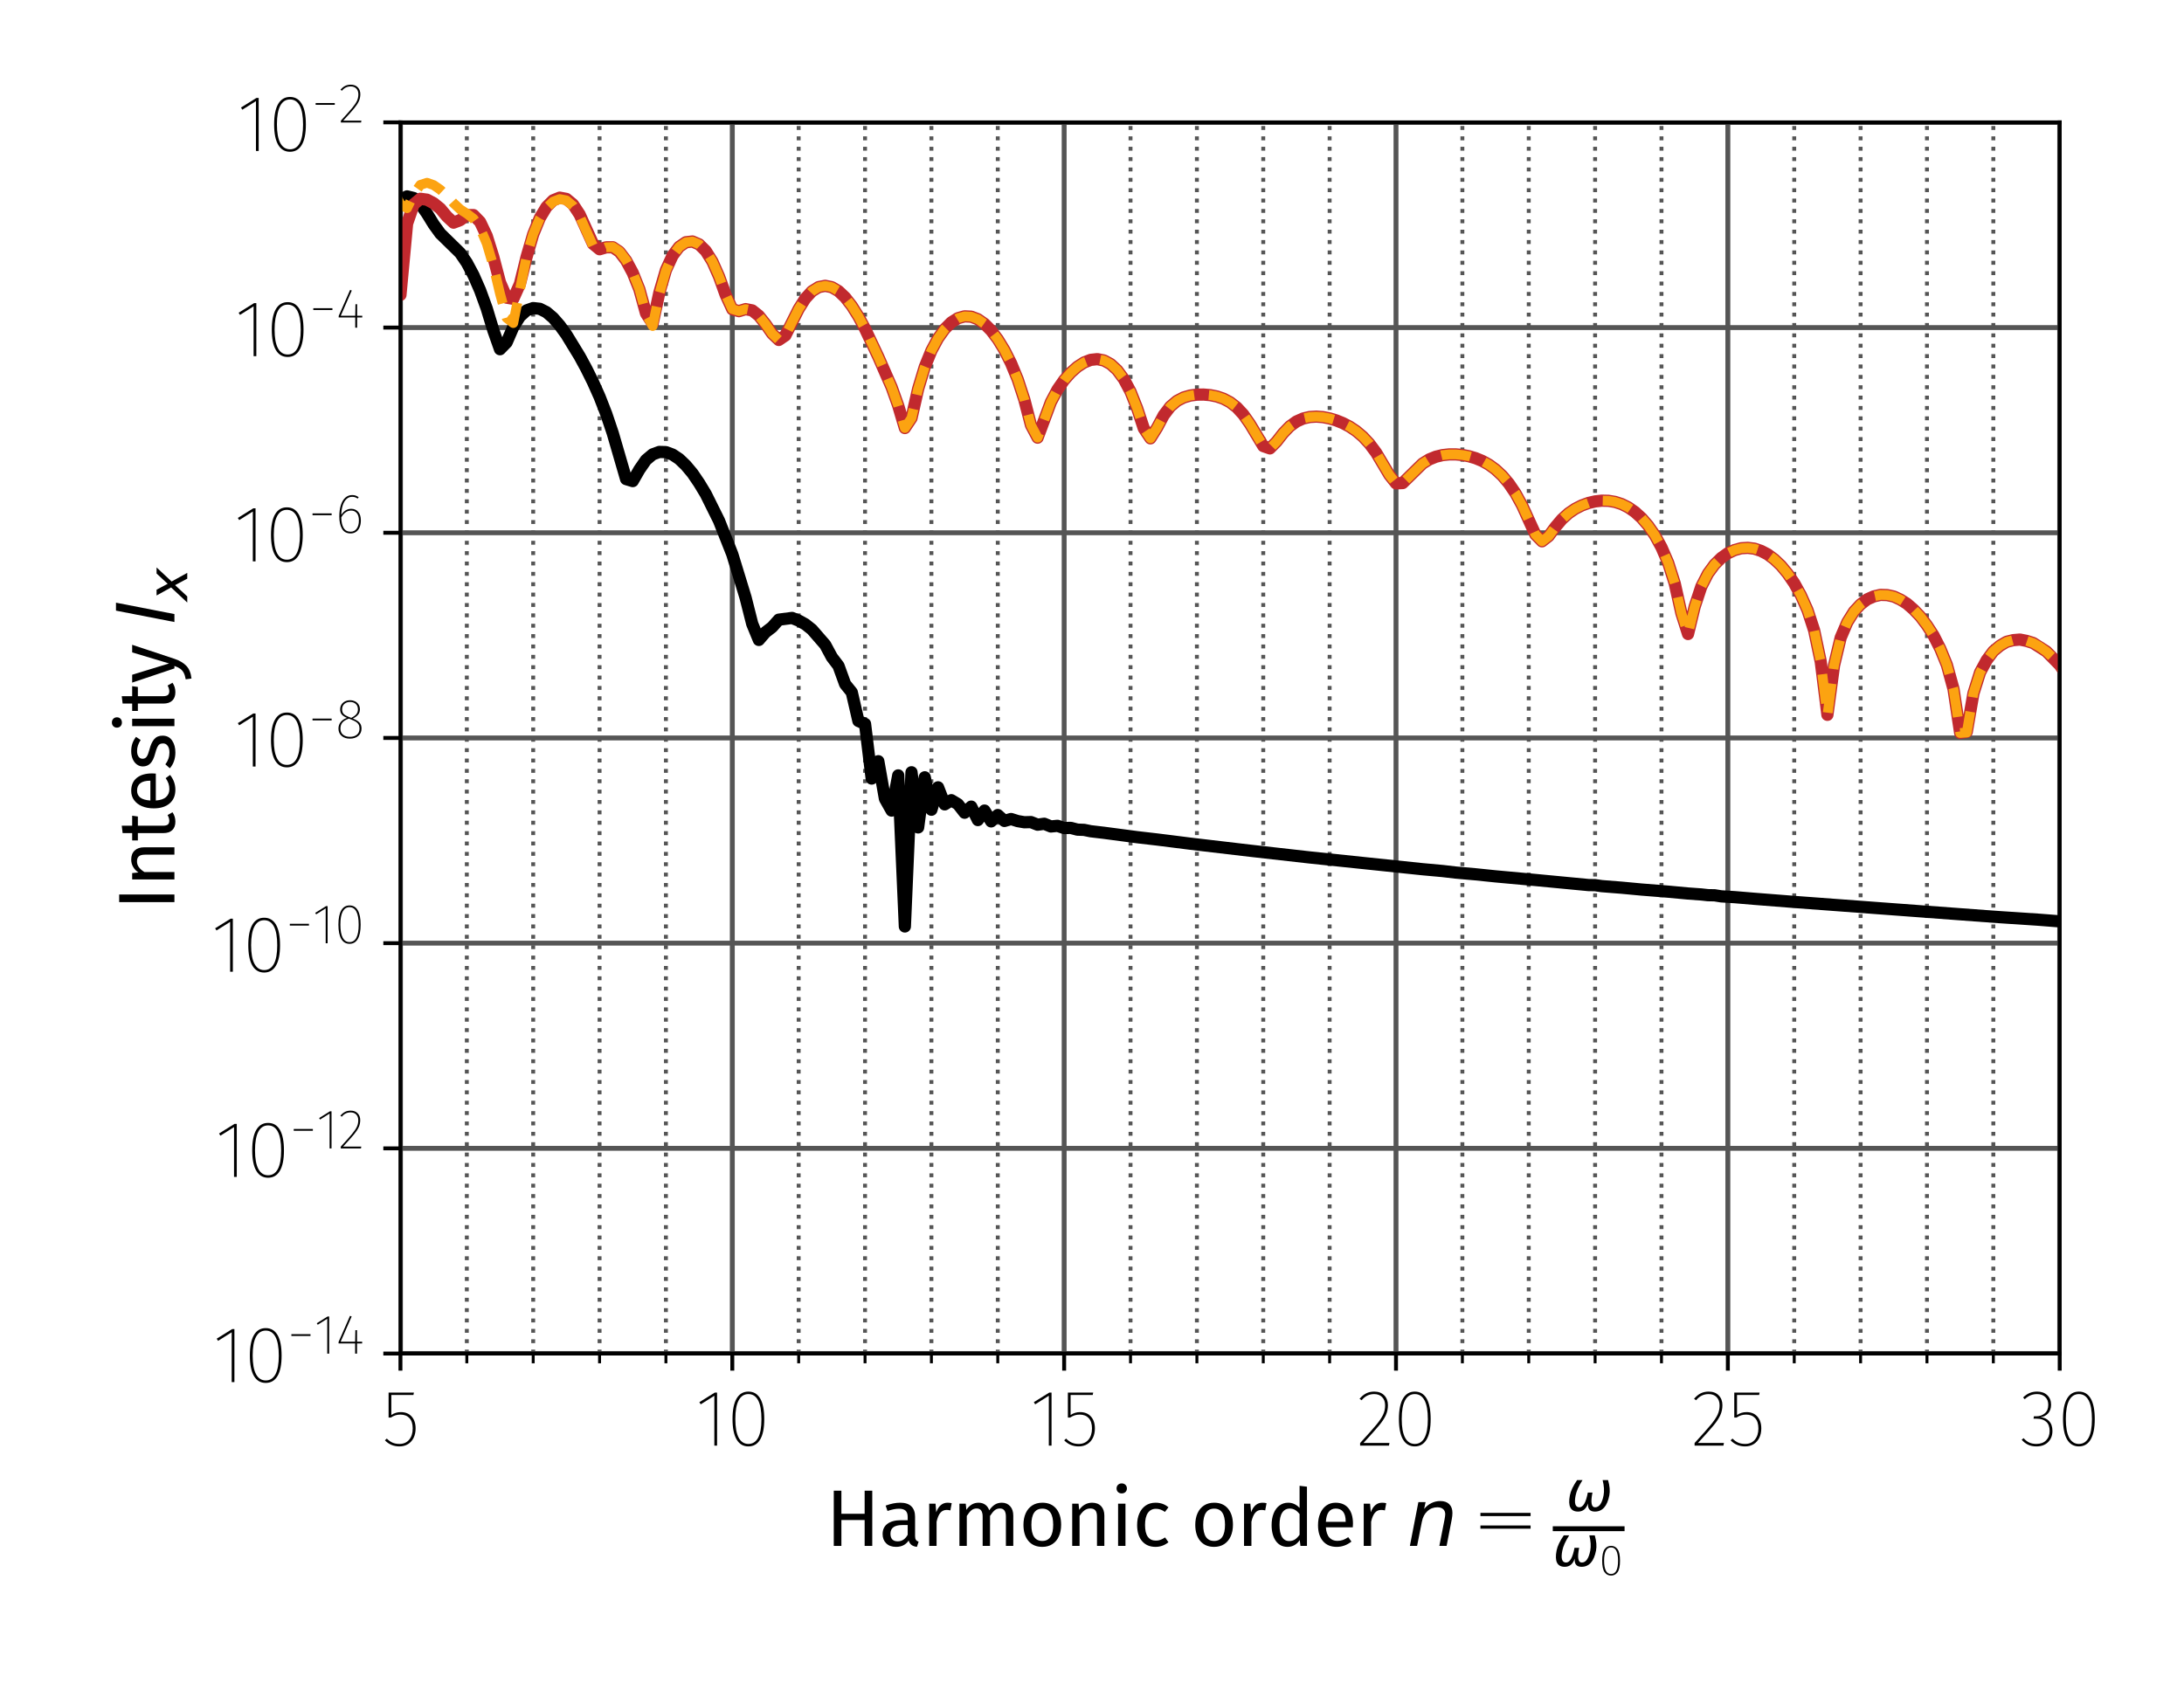 <?xml version="1.0" encoding="utf-8" standalone="no"?>
<!DOCTYPE svg PUBLIC "-//W3C//DTD SVG 1.1//EN"
  "http://www.w3.org/Graphics/SVG/1.1/DTD/svg11.dtd">
<svg height="345.6pt" version="1.1" viewBox="0 0 446.4 345.6" width="446.4pt" xmlns="http://www.w3.org/2000/svg" xmlns:xlink="http://www.w3.org/1999/xlink">
 <defs>
  <style type="text/css">*{stroke-linecap:butt;stroke-linejoin:round;}</style>
 </defs>
 <g id="figure_1">
  <g id="patch_1">
   <path d="M 0 345.6 
L 446.4 345.6 
L 446.4 0 
L 0 0 
z
" style="fill:none;"/>
  </g>
  <g id="axes_1">
   <g id="patch_2">
    <path d="M 81.85 276.724 
L 420.995 276.724 
L 420.995 25.021 
L 81.85 25.021 
z
" style="fill:none;"/>
   </g>
   <g id="matplotlib.axis_1">
    <g id="xtick_1">
     <g id="line2d_1">
      <path clip-path="url(#p4500d2ddec)" d="M 81.85 276.724 
L 81.85 25.021 
" style="fill:none;stroke:#555555;stroke-linecap:square;"/>
     </g>
     <g id="line2d_2">
      <defs>
       <path d="M 0 0 
L 0 3.5 
" id="m01d3c98904" style="stroke:#000000;stroke-width:0.8;"/>
      </defs>
      <g>
       <use style="stroke:#000000;stroke-width:0.8;" x="81.85" xlink:href="#m01d3c98904" y="276.724"/>
      </g>
     </g>
     <g id="text_1">
      <!-- 5 -->
      <g transform="translate(78.034 295.549)scale(0.16 -0.16)">
       <defs>
        <path d="M 2528 4045 
L 762 4045 
L 762 2445 
Q 1101 2675 1517 2675 
Q 2067 2675 2384 2323 
Q 2701 1971 2701 1370 
Q 2701 954 2544 627 
Q 2387 301 2092 118 
Q 1798 -64 1408 -64 
Q 717 -64 250 422 
L 403 563 
Q 614 346 851 240 
Q 1088 134 1414 134 
Q 1901 134 2185 470 
Q 2470 806 2470 1370 
Q 2470 1914 2208 2195 
Q 1946 2477 1498 2477 
Q 1267 2477 1097 2422 
Q 928 2368 717 2240 
L 544 2240 
L 544 4237 
L 2566 4237 
L 2528 4045 
z
" id="FiraSans-UltraLight-35" transform="scale(0.016)"/>
       </defs>
       <use xlink:href="#FiraSans-UltraLight-35"/>
      </g>
     </g>
    </g>
    <g id="xtick_2">
     <g id="line2d_3">
      <path clip-path="url(#p4500d2ddec)" d="M 149.679 276.724 
L 149.679 25.021 
" style="fill:none;stroke:#555555;stroke-linecap:square;"/>
     </g>
     <g id="line2d_4">
      <g>
       <use style="stroke:#000000;stroke-width:0.8;" x="149.679" xlink:href="#m01d3c98904" y="276.724"/>
      </g>
     </g>
     <g id="text_2">
      <!-- 10 -->
      <g transform="translate(142.143 295.549)scale(0.16 -0.16)">
       <defs>
        <path d="M 1728 0 
L 1510 0 
L 1510 3981 
L 422 3296 
L 314 3469 
L 1549 4237 
L 1728 4237 
L 1728 0 
z
" id="FiraSans-UltraLight-31" transform="scale(0.016)"/>
        <path d="M 1741 4314 
Q 2362 4314 2685 3760 
Q 3008 3206 3008 2112 
Q 3008 1037 2681 486 
Q 2355 -64 1741 -64 
Q 1126 -64 800 489 
Q 474 1043 474 2125 
Q 474 3206 800 3760 
Q 1126 4314 1741 4314 
z
M 1741 4115 
Q 1235 4115 966 3619 
Q 698 3123 698 2125 
Q 698 1133 966 633 
Q 1235 134 1741 134 
Q 2253 134 2518 627 
Q 2784 1120 2784 2112 
Q 2784 3117 2518 3616 
Q 2253 4115 1741 4115 
z
" id="FiraSans-UltraLight-30" transform="scale(0.016)"/>
       </defs>
       <use xlink:href="#FiraSans-UltraLight-31"/>
       <use x="39.8" xlink:href="#FiraSans-UltraLight-30"/>
      </g>
     </g>
    </g>
    <g id="xtick_3">
     <g id="line2d_5">
      <path clip-path="url(#p4500d2ddec)" d="M 217.508 276.724 
L 217.508 25.021 
" style="fill:none;stroke:#555555;stroke-linecap:square;"/>
     </g>
     <g id="line2d_6">
      <g>
       <use style="stroke:#000000;stroke-width:0.8;" x="217.508" xlink:href="#m01d3c98904" y="276.724"/>
      </g>
     </g>
     <g id="text_3">
      <!-- 15 -->
      <g transform="translate(210.508 295.549)scale(0.16 -0.16)">
       <use xlink:href="#FiraSans-UltraLight-31"/>
       <use x="39.8" xlink:href="#FiraSans-UltraLight-35"/>
      </g>
     </g>
    </g>
    <g id="xtick_4">
     <g id="line2d_7">
      <path clip-path="url(#p4500d2ddec)" d="M 285.337 276.724 
L 285.337 25.021 
" style="fill:none;stroke:#555555;stroke-linecap:square;"/>
     </g>
     <g id="line2d_8">
      <g>
       <use style="stroke:#000000;stroke-width:0.8;" x="285.337" xlink:href="#m01d3c98904" y="276.724"/>
      </g>
     </g>
     <g id="text_4">
      <!-- 20 -->
      <g transform="translate(277.248 295.549)scale(0.16 -0.16)">
       <defs>
        <path d="M 1421 4314 
Q 1926 4314 2220 4013 
Q 2515 3712 2515 3232 
Q 2515 2797 2345 2425 
Q 2176 2054 1808 1609 
Q 1440 1165 563 211 
L 2637 211 
L 2598 0 
L 294 0 
L 294 205 
Q 1190 1184 1580 1654 
Q 1971 2125 2131 2470 
Q 2291 2816 2291 3213 
Q 2291 3629 2054 3872 
Q 1818 4115 1414 4115 
Q 813 4115 416 3622 
L 250 3738 
Q 499 4032 780 4173 
Q 1062 4314 1421 4314 
z
" id="FiraSans-UltraLight-32" transform="scale(0.016)"/>
       </defs>
       <use xlink:href="#FiraSans-UltraLight-32"/>
       <use x="46.7" xlink:href="#FiraSans-UltraLight-30"/>
      </g>
     </g>
    </g>
    <g id="xtick_5">
     <g id="line2d_9">
      <path clip-path="url(#p4500d2ddec)" d="M 353.166 276.724 
L 353.166 25.021 
" style="fill:none;stroke:#555555;stroke-linecap:square;"/>
     </g>
     <g id="line2d_10">
      <g>
       <use style="stroke:#000000;stroke-width:0.8;" x="353.166" xlink:href="#m01d3c98904" y="276.724"/>
      </g>
     </g>
     <g id="text_5">
      <!-- 25 -->
      <g transform="translate(345.614 295.549)scale(0.16 -0.16)">
       <use xlink:href="#FiraSans-UltraLight-32"/>
       <use x="46.7" xlink:href="#FiraSans-UltraLight-35"/>
      </g>
     </g>
    </g>
    <g id="xtick_6">
     <g id="line2d_11">
      <path clip-path="url(#p4500d2ddec)" d="M 420.995 276.724 
L 420.995 25.021 
" style="fill:none;stroke:#555555;stroke-linecap:square;"/>
     </g>
     <g id="line2d_12">
      <g>
       <use style="stroke:#000000;stroke-width:0.8;" x="420.995" xlink:href="#m01d3c98904" y="276.724"/>
      </g>
     </g>
     <g id="text_6">
      <!-- 30 -->
      <g transform="translate(412.826 295.549)scale(0.16 -0.16)">
       <defs>
        <path d="M 1395 4314 
Q 1901 4314 2201 4022 
Q 2502 3731 2502 3270 
Q 2502 2835 2262 2572 
Q 2022 2310 1645 2259 
Q 2061 2253 2336 1965 
Q 2611 1677 2611 1178 
Q 2611 621 2262 278 
Q 1914 -64 1331 -64 
Q 960 -64 675 67 
Q 390 198 154 467 
L 307 595 
Q 531 346 771 240 
Q 1011 134 1318 134 
Q 1824 134 2105 419 
Q 2387 704 2387 1171 
Q 2387 1664 2112 1907 
Q 1837 2150 1357 2150 
L 1101 2150 
L 1133 2342 
L 1338 2342 
Q 1722 2342 2000 2576 
Q 2278 2810 2278 3264 
Q 2278 3654 2035 3884 
Q 1792 4115 1382 4115 
Q 1101 4115 867 4019 
Q 634 3923 397 3706 
L 269 3846 
Q 512 4083 781 4198 
Q 1050 4314 1395 4314 
z
" id="FiraSans-UltraLight-33" transform="scale(0.016)"/>
       </defs>
       <use xlink:href="#FiraSans-UltraLight-33"/>
       <use x="47.7" xlink:href="#FiraSans-UltraLight-30"/>
      </g>
     </g>
    </g>
    <g id="xtick_7">
     <g id="line2d_13">
      <path clip-path="url(#p4500d2ddec)" d="M 95.416 276.724 
L 95.416 25.021 
" style="fill:none;stroke:#555555;stroke-dasharray:0.8,1.32;stroke-dashoffset:0;stroke-width:0.8;"/>
     </g>
     <g id="line2d_14">
      <defs>
       <path d="M 0 0 
L 0 2 
" id="ma33728ac61" style="stroke:#000000;stroke-width:0.6;"/>
      </defs>
      <g>
       <use style="stroke:#000000;stroke-width:0.6;" x="95.416" xlink:href="#ma33728ac61" y="276.724"/>
      </g>
     </g>
    </g>
    <g id="xtick_8">
     <g id="line2d_15">
      <path clip-path="url(#p4500d2ddec)" d="M 108.982 276.724 
L 108.982 25.021 
" style="fill:none;stroke:#555555;stroke-dasharray:0.8,1.32;stroke-dashoffset:0;stroke-width:0.8;"/>
     </g>
     <g id="line2d_16">
      <g>
       <use style="stroke:#000000;stroke-width:0.6;" x="108.982" xlink:href="#ma33728ac61" y="276.724"/>
      </g>
     </g>
    </g>
    <g id="xtick_9">
     <g id="line2d_17">
      <path clip-path="url(#p4500d2ddec)" d="M 122.548 276.724 
L 122.548 25.021 
" style="fill:none;stroke:#555555;stroke-dasharray:0.8,1.32;stroke-dashoffset:0;stroke-width:0.8;"/>
     </g>
     <g id="line2d_18">
      <g>
       <use style="stroke:#000000;stroke-width:0.6;" x="122.548" xlink:href="#ma33728ac61" y="276.724"/>
      </g>
     </g>
    </g>
    <g id="xtick_10">
     <g id="line2d_19">
      <path clip-path="url(#p4500d2ddec)" d="M 136.113 276.724 
L 136.113 25.021 
" style="fill:none;stroke:#555555;stroke-dasharray:0.8,1.32;stroke-dashoffset:0;stroke-width:0.8;"/>
     </g>
     <g id="line2d_20">
      <g>
       <use style="stroke:#000000;stroke-width:0.6;" x="136.113" xlink:href="#ma33728ac61" y="276.724"/>
      </g>
     </g>
    </g>
    <g id="xtick_11">
     <g id="line2d_21">
      <path clip-path="url(#p4500d2ddec)" d="M 163.245 276.724 
L 163.245 25.021 
" style="fill:none;stroke:#555555;stroke-dasharray:0.8,1.32;stroke-dashoffset:0;stroke-width:0.8;"/>
     </g>
     <g id="line2d_22">
      <g>
       <use style="stroke:#000000;stroke-width:0.6;" x="163.245" xlink:href="#ma33728ac61" y="276.724"/>
      </g>
     </g>
    </g>
    <g id="xtick_12">
     <g id="line2d_23">
      <path clip-path="url(#p4500d2ddec)" d="M 176.811 276.724 
L 176.811 25.021 
" style="fill:none;stroke:#555555;stroke-dasharray:0.8,1.32;stroke-dashoffset:0;stroke-width:0.8;"/>
     </g>
     <g id="line2d_24">
      <g>
       <use style="stroke:#000000;stroke-width:0.6;" x="176.811" xlink:href="#ma33728ac61" y="276.724"/>
      </g>
     </g>
    </g>
    <g id="xtick_13">
     <g id="line2d_25">
      <path clip-path="url(#p4500d2ddec)" d="M 190.376 276.724 
L 190.376 25.021 
" style="fill:none;stroke:#555555;stroke-dasharray:0.8,1.32;stroke-dashoffset:0;stroke-width:0.8;"/>
     </g>
     <g id="line2d_26">
      <g>
       <use style="stroke:#000000;stroke-width:0.6;" x="190.376" xlink:href="#ma33728ac61" y="276.724"/>
      </g>
     </g>
    </g>
    <g id="xtick_14">
     <g id="line2d_27">
      <path clip-path="url(#p4500d2ddec)" d="M 203.942 276.724 
L 203.942 25.021 
" style="fill:none;stroke:#555555;stroke-dasharray:0.8,1.32;stroke-dashoffset:0;stroke-width:0.8;"/>
     </g>
     <g id="line2d_28">
      <g>
       <use style="stroke:#000000;stroke-width:0.6;" x="203.942" xlink:href="#ma33728ac61" y="276.724"/>
      </g>
     </g>
    </g>
    <g id="xtick_15">
     <g id="line2d_29">
      <path clip-path="url(#p4500d2ddec)" d="M 231.074 276.724 
L 231.074 25.021 
" style="fill:none;stroke:#555555;stroke-dasharray:0.8,1.32;stroke-dashoffset:0;stroke-width:0.8;"/>
     </g>
     <g id="line2d_30">
      <g>
       <use style="stroke:#000000;stroke-width:0.6;" x="231.074" xlink:href="#ma33728ac61" y="276.724"/>
      </g>
     </g>
    </g>
    <g id="xtick_16">
     <g id="line2d_31">
      <path clip-path="url(#p4500d2ddec)" d="M 244.64 276.724 
L 244.64 25.021 
" style="fill:none;stroke:#555555;stroke-dasharray:0.8,1.32;stroke-dashoffset:0;stroke-width:0.8;"/>
     </g>
     <g id="line2d_32">
      <g>
       <use style="stroke:#000000;stroke-width:0.6;" x="244.64" xlink:href="#ma33728ac61" y="276.724"/>
      </g>
     </g>
    </g>
    <g id="xtick_17">
     <g id="line2d_33">
      <path clip-path="url(#p4500d2ddec)" d="M 258.205 276.724 
L 258.205 25.021 
" style="fill:none;stroke:#555555;stroke-dasharray:0.8,1.32;stroke-dashoffset:0;stroke-width:0.8;"/>
     </g>
     <g id="line2d_34">
      <g>
       <use style="stroke:#000000;stroke-width:0.6;" x="258.205" xlink:href="#ma33728ac61" y="276.724"/>
      </g>
     </g>
    </g>
    <g id="xtick_18">
     <g id="line2d_35">
      <path clip-path="url(#p4500d2ddec)" d="M 271.771 276.724 
L 271.771 25.021 
" style="fill:none;stroke:#555555;stroke-dasharray:0.8,1.32;stroke-dashoffset:0;stroke-width:0.8;"/>
     </g>
     <g id="line2d_36">
      <g>
       <use style="stroke:#000000;stroke-width:0.6;" x="271.771" xlink:href="#ma33728ac61" y="276.724"/>
      </g>
     </g>
    </g>
    <g id="xtick_19">
     <g id="line2d_37">
      <path clip-path="url(#p4500d2ddec)" d="M 298.903 276.724 
L 298.903 25.021 
" style="fill:none;stroke:#555555;stroke-dasharray:0.8,1.32;stroke-dashoffset:0;stroke-width:0.8;"/>
     </g>
     <g id="line2d_38">
      <g>
       <use style="stroke:#000000;stroke-width:0.6;" x="298.903" xlink:href="#ma33728ac61" y="276.724"/>
      </g>
     </g>
    </g>
    <g id="xtick_20">
     <g id="line2d_39">
      <path clip-path="url(#p4500d2ddec)" d="M 312.469 276.724 
L 312.469 25.021 
" style="fill:none;stroke:#555555;stroke-dasharray:0.8,1.32;stroke-dashoffset:0;stroke-width:0.8;"/>
     </g>
     <g id="line2d_40">
      <g>
       <use style="stroke:#000000;stroke-width:0.6;" x="312.469" xlink:href="#ma33728ac61" y="276.724"/>
      </g>
     </g>
    </g>
    <g id="xtick_21">
     <g id="line2d_41">
      <path clip-path="url(#p4500d2ddec)" d="M 326.034 276.724 
L 326.034 25.021 
" style="fill:none;stroke:#555555;stroke-dasharray:0.8,1.32;stroke-dashoffset:0;stroke-width:0.8;"/>
     </g>
     <g id="line2d_42">
      <g>
       <use style="stroke:#000000;stroke-width:0.6;" x="326.034" xlink:href="#ma33728ac61" y="276.724"/>
      </g>
     </g>
    </g>
    <g id="xtick_22">
     <g id="line2d_43">
      <path clip-path="url(#p4500d2ddec)" d="M 339.6 276.724 
L 339.6 25.021 
" style="fill:none;stroke:#555555;stroke-dasharray:0.8,1.32;stroke-dashoffset:0;stroke-width:0.8;"/>
     </g>
     <g id="line2d_44">
      <g>
       <use style="stroke:#000000;stroke-width:0.6;" x="339.6" xlink:href="#ma33728ac61" y="276.724"/>
      </g>
     </g>
    </g>
    <g id="xtick_23">
     <g id="line2d_45">
      <path clip-path="url(#p4500d2ddec)" d="M 366.732 276.724 
L 366.732 25.021 
" style="fill:none;stroke:#555555;stroke-dasharray:0.8,1.32;stroke-dashoffset:0;stroke-width:0.8;"/>
     </g>
     <g id="line2d_46">
      <g>
       <use style="stroke:#000000;stroke-width:0.6;" x="366.732" xlink:href="#ma33728ac61" y="276.724"/>
      </g>
     </g>
    </g>
    <g id="xtick_24">
     <g id="line2d_47">
      <path clip-path="url(#p4500d2ddec)" d="M 380.298 276.724 
L 380.298 25.021 
" style="fill:none;stroke:#555555;stroke-dasharray:0.8,1.32;stroke-dashoffset:0;stroke-width:0.8;"/>
     </g>
     <g id="line2d_48">
      <g>
       <use style="stroke:#000000;stroke-width:0.6;" x="380.298" xlink:href="#ma33728ac61" y="276.724"/>
      </g>
     </g>
    </g>
    <g id="xtick_25">
     <g id="line2d_49">
      <path clip-path="url(#p4500d2ddec)" d="M 393.863 276.724 
L 393.863 25.021 
" style="fill:none;stroke:#555555;stroke-dasharray:0.8,1.32;stroke-dashoffset:0;stroke-width:0.8;"/>
     </g>
     <g id="line2d_50">
      <g>
       <use style="stroke:#000000;stroke-width:0.6;" x="393.863" xlink:href="#ma33728ac61" y="276.724"/>
      </g>
     </g>
    </g>
    <g id="xtick_26">
     <g id="line2d_51">
      <path clip-path="url(#p4500d2ddec)" d="M 407.429 276.724 
L 407.429 25.021 
" style="fill:none;stroke:#555555;stroke-dasharray:0.8,1.32;stroke-dashoffset:0;stroke-width:0.8;"/>
     </g>
     <g id="line2d_52">
      <g>
       <use style="stroke:#000000;stroke-width:0.6;" x="407.429" xlink:href="#ma33728ac61" y="276.724"/>
      </g>
     </g>
    </g>
    <g id="text_7">
     <!-- Harmonic order $n =\frac{\omega}{\omega_0}$ -->
     <g transform="translate(168.783 316.189)scale(0.16 -0.16)">
      <defs>
       <path d="M 3104 0 
L 3104 2067 
L 1248 2067 
L 1248 0 
L 640 0 
L 640 4410 
L 1248 4410 
L 1248 2566 
L 3104 2566 
L 3104 4410 
L 3712 4410 
L 3712 0 
L 3104 0 
z
" id="FiraSans-Regular-48" transform="scale(0.016)"/>
       <path d="M 2880 787 
Q 2880 582 2950 483 
Q 3021 384 3162 333 
L 3027 -77 
Q 2765 -45 2605 70 
Q 2445 186 2368 429 
Q 2029 -77 1363 -77 
Q 864 -77 576 204 
Q 288 486 288 941 
Q 288 1478 675 1766 
Q 1062 2054 1773 2054 
L 2291 2054 
L 2291 2304 
Q 2291 2662 2118 2816 
Q 1946 2970 1587 2970 
Q 1216 2970 678 2790 
L 531 3219 
Q 1158 3450 1696 3450 
Q 2291 3450 2585 3158 
Q 2880 2867 2880 2330 
L 2880 787 
z
M 1498 365 
Q 2003 365 2291 890 
L 2291 1664 
L 1850 1664 
Q 915 1664 915 973 
Q 915 672 1062 518 
Q 1210 365 1498 365 
z
" id="FiraSans-Regular-61" transform="scale(0.016)"/>
       <path d="M 2074 3450 
Q 2253 3450 2406 3411 
L 2298 2835 
Q 2144 2874 2003 2874 
Q 1690 2874 1498 2643 
Q 1306 2413 1197 1926 
L 1197 0 
L 608 0 
L 608 3373 
L 1114 3373 
L 1171 2688 
Q 1306 3066 1536 3258 
Q 1766 3450 2074 3450 
z
" id="FiraSans-Regular-72" transform="scale(0.016)"/>
       <path d="M 3994 3450 
Q 4410 3450 4659 3171 
Q 4909 2893 4909 2419 
L 4909 0 
L 4320 0 
L 4320 2336 
Q 4320 2989 3846 2989 
Q 3597 2989 3424 2845 
Q 3251 2701 3053 2394 
L 3053 0 
L 2464 0 
L 2464 2336 
Q 2464 2989 1990 2989 
Q 1734 2989 1561 2841 
Q 1389 2694 1197 2394 
L 1197 0 
L 608 0 
L 608 3373 
L 1114 3373 
L 1165 2880 
Q 1542 3450 2138 3450 
Q 2451 3450 2672 3290 
Q 2893 3130 2989 2842 
Q 3187 3136 3427 3293 
Q 3667 3450 3994 3450 
z
" id="FiraSans-Regular-6d" transform="scale(0.016)"/>
       <path d="M 1875 3450 
Q 2586 3450 2979 2976 
Q 3373 2502 3373 1690 
Q 3373 1165 3193 765 
Q 3014 365 2675 144 
Q 2336 -77 1869 -77 
Q 1158 -77 761 396 
Q 365 870 365 1683 
Q 365 2208 544 2608 
Q 723 3008 1062 3229 
Q 1402 3450 1875 3450 
z
M 1875 2976 
Q 998 2976 998 1683 
Q 998 397 1869 397 
Q 2739 397 2739 1690 
Q 2739 2976 1875 2976 
z
" id="FiraSans-Regular-6f" transform="scale(0.016)"/>
       <path d="M 2195 3450 
Q 2656 3450 2915 3174 
Q 3174 2899 3174 2419 
L 3174 0 
L 2586 0 
L 2586 2336 
Q 2586 2694 2451 2841 
Q 2317 2989 2054 2989 
Q 1786 2989 1581 2835 
Q 1376 2682 1197 2394 
L 1197 0 
L 608 0 
L 608 3373 
L 1114 3373 
L 1165 2874 
Q 1344 3142 1609 3296 
Q 1875 3450 2195 3450 
z
" id="FiraSans-Regular-6e" transform="scale(0.016)"/>
       <path d="M 1197 3373 
L 1197 0 
L 608 0 
L 608 3373 
L 1197 3373 
z
M 896 4992 
Q 1082 4992 1197 4877 
Q 1312 4762 1312 4589 
Q 1312 4416 1197 4304 
Q 1082 4192 896 4192 
Q 717 4192 601 4304 
Q 486 4416 486 4589 
Q 486 4762 601 4877 
Q 717 4992 896 4992 
z
" id="FiraSans-Regular-69" transform="scale(0.016)"/>
       <path d="M 1837 3450 
Q 2138 3450 2387 3363 
Q 2637 3277 2867 3085 
L 2586 2714 
Q 2406 2842 2236 2902 
Q 2067 2963 1862 2963 
Q 1453 2963 1225 2636 
Q 998 2310 998 1670 
Q 998 1030 1222 726 
Q 1446 422 1862 422 
Q 2061 422 2227 483 
Q 2394 544 2598 678 
L 2867 294 
Q 2406 -77 1837 -77 
Q 1152 -77 758 384 
Q 365 845 365 1658 
Q 365 2195 544 2598 
Q 723 3002 1052 3226 
Q 1382 3450 1837 3450 
z
" id="FiraSans-Regular-63" transform="scale(0.016)"/>
       <path id="FiraSans-Regular-20" transform="scale(0.016)"/>
       <path d="M 3219 4730 
L 3219 0 
L 2701 0 
L 2643 467 
Q 2477 211 2227 67 
Q 1978 -77 1670 -77 
Q 1069 -77 733 396 
Q 397 870 397 1670 
Q 397 2189 557 2592 
Q 717 2995 1017 3222 
Q 1318 3450 1722 3450 
Q 2240 3450 2630 3034 
L 2630 4800 
L 3219 4730 
z
M 1798 390 
Q 2067 390 2259 515 
Q 2451 640 2630 890 
L 2630 2541 
Q 2464 2758 2275 2870 
Q 2086 2982 1850 2982 
Q 1459 2982 1244 2656 
Q 1030 2330 1030 1683 
Q 1030 1030 1228 710 
Q 1427 390 1798 390 
z
" id="FiraSans-Regular-64" transform="scale(0.016)"/>
       <path d="M 3155 1786 
Q 3155 1638 3142 1485 
L 992 1485 
Q 1030 928 1273 665 
Q 1517 403 1901 403 
Q 2144 403 2349 473 
Q 2554 544 2778 698 
L 3034 346 
Q 2496 -77 1856 -77 
Q 1152 -77 758 384 
Q 365 845 365 1651 
Q 365 2176 534 2582 
Q 704 2989 1021 3219 
Q 1338 3450 1766 3450 
Q 2438 3450 2796 3008 
Q 3155 2566 3155 1786 
z
M 2573 1958 
Q 2573 2458 2374 2720 
Q 2176 2982 1779 2982 
Q 1056 2982 992 1920 
L 2573 1920 
L 2573 1958 
z
" id="FiraSans-Regular-65" transform="scale(0.016)"/>
       <path d="M 3566 2113 
L 3156 0 
L 2578 0 
L 2988 2091 
Q 3016 2238 3031 2350 
Q 3047 2463 3047 2528 
Q 3047 2791 2881 2937 
Q 2716 3084 2419 3084 
Q 1956 3084 1622 2776 
Q 1288 2469 1184 1941 
L 800 0 
L 225 0 
L 903 3500 
L 1478 3500 
L 1363 2950 
Q 1603 3253 1940 3418 
Q 2278 3584 2650 3584 
Q 3113 3584 3367 3334 
Q 3622 3084 3622 2631 
Q 3622 2519 3608 2391 
Q 3594 2263 3566 2113 
z
" id="DejaVuSans-Oblique-6e" transform="scale(0.016)"/>
       <path d="M 678 2638 
L 4684 2638 
L 4684 2381 
L 678 2381 
L 678 2638 
z
M 678 1631 
L 4684 1631 
L 4684 1375 
L 678 1375 
L 678 1631 
z
" id="DejaVuSans-ExtraLight-3d" transform="scale(0.016)"/>
       <path d="M 1369 -91 
Q 72 -91 434 1766 
Q 575 2500 1256 3500 
L 1875 3500 
Q 1231 2500 1088 1750 
Q 819 397 1519 397 
Q 2166 397 2478 2078 
L 3009 2078 
Q 2669 388 3316 397 
Q 4013 403 4275 1750 
Q 4419 2500 4169 3500 
L 4788 3500 
Q 5075 2500 4934 1766 
Q 4578 -94 3278 -91 
Q 2428 -88 2503 844 
Q 2194 -91 1369 -91 
z
" id="DejaVuSans-Oblique-3c9" transform="scale(0.016)"/>
       <path d="M 2016 4494 
Q 1444 4494 1166 3938 
Q 888 3378 888 2328 
Q 888 1278 1166 719 
Q 1444 163 2016 163 
Q 2606 163 2884 719 
Q 3163 1278 3163 2328 
Q 3163 3378 2884 3938 
Q 2606 4494 2016 4494 
z
M 2016 4750 
Q 2691 4750 3084 4200 
Q 3478 3647 3478 2328 
Q 3478 1009 3084 456 
Q 2691 -94 2016 -94 
Q 1359 -94 966 456 
Q 572 1009 572 2328 
Q 572 3647 966 4200 
Q 1359 4750 2016 4750 
z
" id="DejaVuSans-ExtraLight-30" transform="scale(0.016)"/>
      </defs>
      <use transform="translate(0 0.839)" xlink:href="#FiraSans-Regular-48"/>
      <use transform="translate(68 0.839)" xlink:href="#FiraSans-Regular-61"/>
      <use transform="translate(122.4 0.839)" xlink:href="#FiraSans-Regular-72"/>
      <use transform="translate(161 0.839)" xlink:href="#FiraSans-Regular-6d"/>
      <use transform="translate(246.7 0.839)" xlink:href="#FiraSans-Regular-6f"/>
      <use transform="translate(305.1 0.839)" xlink:href="#FiraSans-Regular-6e"/>
      <use transform="translate(363.7 0.839)" xlink:href="#FiraSans-Regular-69"/>
      <use transform="translate(391.9 0.839)" xlink:href="#FiraSans-Regular-63"/>
      <use transform="translate(439.7 0.839)" xlink:href="#FiraSans-Regular-20"/>
      <use transform="translate(466.2 0.839)" xlink:href="#FiraSans-Regular-6f"/>
      <use transform="translate(524.6 0.839)" xlink:href="#FiraSans-Regular-72"/>
      <use transform="translate(563.2 0.839)" xlink:href="#FiraSans-Regular-64"/>
      <use transform="translate(623 0.839)" xlink:href="#FiraSans-Regular-65"/>
      <use transform="translate(677.5 0.839)" xlink:href="#FiraSans-Regular-72"/>
      <use transform="translate(716.1 0.839)" xlink:href="#FiraSans-Regular-20"/>
      <use transform="translate(742.6 0.839)" xlink:href="#DejaVuSans-Oblique-6e"/>
      <use transform="translate(825.461 0.839)" xlink:href="#DejaVuSans-ExtraLight-3d"/>
      <use transform="translate(945.733 45.719)scale(0.7)" xlink:href="#DejaVuSans-Oblique-3c9"/>
      <use transform="translate(928.733 -24.841)scale(0.7)" xlink:href="#DejaVuSans-Oblique-3c9"/>
      <use transform="translate(987.351 -36.325)scale(0.49)" xlink:href="#DejaVuSans-ExtraLight-30"/>
      <path d="M 928.733 19.691 
L 928.733 25.941 
L 1020.44 25.941 
L 1020.44 19.691 
L 928.733 19.691 
z
"/>
     </g>
    </g>
   </g>
   <g id="matplotlib.axis_2">
    <g id="ytick_1">
     <g id="line2d_53">
      <path clip-path="url(#p4500d2ddec)" d="M 81.85 276.724 
L 420.995 276.724 
" style="fill:none;stroke:#555555;stroke-linecap:square;"/>
     </g>
     <g id="line2d_54">
      <defs>
       <path d="M 0 0 
L -3.5 0 
" id="m0ee6a990c7" style="stroke:#000000;stroke-width:0.8;"/>
      </defs>
      <g>
       <use style="stroke:#000000;stroke-width:0.8;" x="81.85" xlink:href="#m0ee6a990c7" y="276.724"/>
      </g>
     </g>
     <g id="text_8">
      <!-- $\mathdefault{10^{-14}}$ -->
      <g transform="translate(43.49 282.636)scale(0.16 -0.16)">
       <defs>
        <path d="M 474 2221 
L 2656 2221 
L 2656 2016 
L 474 2016 
L 474 2221 
z
" id="FiraSans-UltraLight-2212" transform="scale(0.016)"/>
        <path d="M 3002 1165 
L 2419 1165 
L 2419 0 
L 2202 0 
L 2202 1165 
L 314 1165 
L 314 1338 
L 1619 4314 
L 1805 4237 
L 550 1363 
L 2202 1363 
L 2227 2675 
L 2419 2675 
L 2419 1363 
L 3002 1363 
L 3002 1165 
z
" id="FiraSans-UltraLight-34" transform="scale(0.016)"/>
       </defs>
       <use transform="translate(0 0.416)" xlink:href="#FiraSans-UltraLight-31"/>
       <use transform="translate(39.8 0.416)" xlink:href="#FiraSans-UltraLight-30"/>
       <use transform="translate(95.11 36.816)scale(0.7)" xlink:href="#FiraSans-UltraLight-2212"/>
       <use transform="translate(129.34 36.816)scale(0.7)" xlink:href="#FiraSans-UltraLight-31"/>
       <use transform="translate(157.2 36.816)scale(0.7)" xlink:href="#FiraSans-UltraLight-34"/>
      </g>
     </g>
    </g>
    <g id="ytick_2">
     <g id="line2d_55">
      <path clip-path="url(#p4500d2ddec)" d="M 81.85 234.773 
L 420.995 234.773 
" style="fill:none;stroke:#555555;stroke-linecap:square;"/>
     </g>
     <g id="line2d_56">
      <g>
       <use style="stroke:#000000;stroke-width:0.8;" x="81.85" xlink:href="#m0ee6a990c7" y="234.773"/>
      </g>
     </g>
     <g id="text_9">
      <!-- $\mathdefault{10^{-12}}$ -->
      <g transform="translate(43.97 240.686)scale(0.16 -0.16)">
       <use transform="translate(0 0.416)" xlink:href="#FiraSans-UltraLight-31"/>
       <use transform="translate(39.8 0.416)" xlink:href="#FiraSans-UltraLight-30"/>
       <use transform="translate(95.11 36.816)scale(0.7)" xlink:href="#FiraSans-UltraLight-2212"/>
       <use transform="translate(129.34 36.816)scale(0.7)" xlink:href="#FiraSans-UltraLight-31"/>
       <use transform="translate(157.2 36.816)scale(0.7)" xlink:href="#FiraSans-UltraLight-32"/>
      </g>
     </g>
    </g>
    <g id="ytick_3">
     <g id="line2d_57">
      <path clip-path="url(#p4500d2ddec)" d="M 81.85 192.823 
L 420.995 192.823 
" style="fill:none;stroke:#555555;stroke-linecap:square;"/>
     </g>
     <g id="line2d_58">
      <g>
       <use style="stroke:#000000;stroke-width:0.8;" x="81.85" xlink:href="#m0ee6a990c7" y="192.823"/>
      </g>
     </g>
     <g id="text_10">
      <!-- $\mathdefault{10^{-10}}$ -->
      <g transform="translate(43.17 198.735)scale(0.16 -0.16)">
       <use transform="translate(0 0.416)" xlink:href="#FiraSans-UltraLight-31"/>
       <use transform="translate(39.8 0.416)" xlink:href="#FiraSans-UltraLight-30"/>
       <use transform="translate(95.11 36.816)scale(0.7)" xlink:href="#FiraSans-UltraLight-2212"/>
       <use transform="translate(129.34 36.816)scale(0.7)" xlink:href="#FiraSans-UltraLight-31"/>
       <use transform="translate(157.2 36.816)scale(0.7)" xlink:href="#FiraSans-UltraLight-30"/>
      </g>
     </g>
    </g>
    <g id="ytick_4">
     <g id="line2d_59">
      <path clip-path="url(#p4500d2ddec)" d="M 81.85 150.872 
L 420.995 150.872 
" style="fill:none;stroke:#555555;stroke-linecap:square;"/>
     </g>
     <g id="line2d_60">
      <g>
       <use style="stroke:#000000;stroke-width:0.8;" x="81.85" xlink:href="#m0ee6a990c7" y="150.872"/>
      </g>
     </g>
     <g id="text_11">
      <!-- $\mathdefault{10^{-8}}$ -->
      <g transform="translate(47.81 156.785)scale(0.16 -0.16)">
       <defs>
        <path d="M 2022 2227 
Q 2554 2010 2781 1760 
Q 3008 1510 3008 1082 
Q 3008 557 2640 246 
Q 2272 -64 1683 -64 
Q 1088 -64 733 249 
Q 378 563 378 1075 
Q 378 1510 627 1824 
Q 877 2138 1350 2304 
Q 934 2477 752 2694 
Q 570 2912 570 3277 
Q 570 3590 723 3827 
Q 877 4064 1136 4189 
Q 1395 4314 1696 4314 
Q 1990 4314 2249 4195 
Q 2509 4077 2665 3840 
Q 2822 3603 2822 3270 
Q 2822 2931 2630 2684 
Q 2438 2438 2022 2227 
z
M 794 3270 
Q 794 2957 957 2771 
Q 1120 2586 1574 2406 
L 1837 2304 
Q 2240 2509 2419 2729 
Q 2598 2950 2598 3264 
Q 2598 3674 2345 3898 
Q 2093 4122 1696 4122 
Q 1306 4122 1050 3894 
Q 794 3667 794 3270 
z
M 1690 141 
Q 2176 141 2477 384 
Q 2778 627 2778 1082 
Q 2778 1357 2678 1539 
Q 2579 1722 2380 1850 
Q 2182 1978 1824 2118 
L 1568 2221 
Q 1056 2042 829 1770 
Q 602 1498 602 1075 
Q 602 627 899 384 
Q 1197 141 1690 141 
z
" id="FiraSans-UltraLight-38" transform="scale(0.016)"/>
       </defs>
       <use transform="translate(0 0.416)" xlink:href="#FiraSans-UltraLight-31"/>
       <use transform="translate(39.8 0.416)" xlink:href="#FiraSans-UltraLight-30"/>
       <use transform="translate(95.11 36.816)scale(0.7)" xlink:href="#FiraSans-UltraLight-2212"/>
       <use transform="translate(129.34 36.816)scale(0.7)" xlink:href="#FiraSans-UltraLight-38"/>
      </g>
     </g>
    </g>
    <g id="ytick_5">
     <g id="line2d_61">
      <path clip-path="url(#p4500d2ddec)" d="M 81.85 108.922 
L 420.995 108.922 
" style="fill:none;stroke:#555555;stroke-linecap:square;"/>
     </g>
     <g id="line2d_62">
      <g>
       <use style="stroke:#000000;stroke-width:0.8;" x="81.85" xlink:href="#m0ee6a990c7" y="108.922"/>
      </g>
     </g>
     <g id="text_12">
      <!-- $\mathdefault{10^{-6}}$ -->
      <g transform="translate(47.81 114.834)scale(0.16 -0.16)">
       <defs>
        <path d="M 1837 2746 
Q 2317 2746 2624 2406 
Q 2931 2067 2931 1421 
Q 2931 960 2784 624 
Q 2637 288 2371 112 
Q 2106 -64 1760 -64 
Q 1088 -64 781 467 
Q 474 998 474 1862 
Q 474 2624 653 3174 
Q 832 3725 1161 4019 
Q 1491 4314 1946 4314 
Q 2170 4314 2339 4253 
Q 2509 4192 2682 4070 
L 2566 3910 
Q 2419 4013 2268 4064 
Q 2118 4115 1939 4115 
Q 1562 4115 1283 3849 
Q 1005 3584 857 3117 
Q 710 2650 698 2054 
Q 1146 2746 1837 2746 
z
M 1760 134 
Q 2214 134 2460 486 
Q 2707 838 2707 1414 
Q 2707 1978 2464 2262 
Q 2221 2547 1824 2547 
Q 1472 2547 1184 2339 
Q 896 2131 698 1766 
Q 710 998 966 566 
Q 1222 134 1760 134 
z
" id="FiraSans-UltraLight-36" transform="scale(0.016)"/>
       </defs>
       <use transform="translate(0 0.416)" xlink:href="#FiraSans-UltraLight-31"/>
       <use transform="translate(39.8 0.416)" xlink:href="#FiraSans-UltraLight-30"/>
       <use transform="translate(95.11 36.816)scale(0.7)" xlink:href="#FiraSans-UltraLight-2212"/>
       <use transform="translate(129.34 36.816)scale(0.7)" xlink:href="#FiraSans-UltraLight-36"/>
      </g>
     </g>
    </g>
    <g id="ytick_6">
     <g id="line2d_63">
      <path clip-path="url(#p4500d2ddec)" d="M 81.85 66.971 
L 420.995 66.971 
" style="fill:none;stroke:#555555;stroke-linecap:square;"/>
     </g>
     <g id="line2d_64">
      <g>
       <use style="stroke:#000000;stroke-width:0.8;" x="81.85" xlink:href="#m0ee6a990c7" y="66.971"/>
      </g>
     </g>
     <g id="text_13">
      <!-- $\mathdefault{10^{-4}}$ -->
      <g transform="translate(47.97 72.884)scale(0.16 -0.16)">
       <use transform="translate(0 0.416)" xlink:href="#FiraSans-UltraLight-31"/>
       <use transform="translate(39.8 0.416)" xlink:href="#FiraSans-UltraLight-30"/>
       <use transform="translate(95.11 36.816)scale(0.7)" xlink:href="#FiraSans-UltraLight-2212"/>
       <use transform="translate(129.34 36.816)scale(0.7)" xlink:href="#FiraSans-UltraLight-34"/>
      </g>
     </g>
    </g>
    <g id="ytick_7">
     <g id="line2d_65">
      <path clip-path="url(#p4500d2ddec)" d="M 81.85 25.021 
L 420.995 25.021 
" style="fill:none;stroke:#555555;stroke-linecap:square;"/>
     </g>
     <g id="line2d_66">
      <g>
       <use style="stroke:#000000;stroke-width:0.8;" x="81.85" xlink:href="#m0ee6a990c7" y="25.021"/>
      </g>
     </g>
     <g id="text_14">
      <!-- $\mathdefault{10^{-2}}$ -->
      <g transform="translate(48.45 30.933)scale(0.16 -0.16)">
       <use transform="translate(0 0.416)" xlink:href="#FiraSans-UltraLight-31"/>
       <use transform="translate(39.8 0.416)" xlink:href="#FiraSans-UltraLight-30"/>
       <use transform="translate(95.11 36.816)scale(0.7)" xlink:href="#FiraSans-UltraLight-2212"/>
       <use transform="translate(129.34 36.816)scale(0.7)" xlink:href="#FiraSans-UltraLight-32"/>
      </g>
     </g>
    </g>
    <g id="text_15">
     <!-- Intesity $I_x$ -->
     <g transform="translate(35.65 186.072)rotate(-90)scale(0.16 -0.16)">
      <defs>
       <path d="M 1248 4410 
L 1248 0 
L 640 0 
L 640 4410 
L 1248 4410 
z
" id="FiraSans-Regular-49" transform="scale(0.016)"/>
       <path d="M 2310 154 
Q 1978 -77 1555 -77 
Q 1126 -77 886 169 
Q 646 416 646 883 
L 646 2918 
L 58 2918 
L 58 3373 
L 646 3373 
L 646 4134 
L 1235 4205 
L 1235 3373 
L 2035 3373 
L 1971 2918 
L 1235 2918 
L 1235 909 
Q 1235 646 1328 528 
Q 1421 410 1638 410 
Q 1837 410 2086 544 
L 2310 154 
z
" id="FiraSans-Regular-74" transform="scale(0.016)"/>
       <path d="M 1523 3450 
Q 1869 3450 2144 3354 
Q 2419 3258 2669 3066 
L 2419 2694 
Q 2189 2842 1981 2912 
Q 1773 2982 1542 2982 
Q 1254 2982 1088 2864 
Q 922 2746 922 2541 
Q 922 2336 1078 2221 
Q 1235 2106 1645 1997 
Q 2208 1856 2486 1613 
Q 2765 1370 2765 947 
Q 2765 448 2377 185 
Q 1990 -77 1434 -77 
Q 666 -77 160 365 
L 474 723 
Q 902 397 1421 397 
Q 1754 397 1949 534 
Q 2144 672 2144 909 
Q 2144 1082 2073 1187 
Q 2003 1293 1830 1373 
Q 1658 1453 1325 1542 
Q 787 1683 547 1920 
Q 307 2157 307 2522 
Q 307 2784 464 2998 
Q 621 3213 899 3331 
Q 1178 3450 1523 3450 
z
" id="FiraSans-Regular-73" transform="scale(0.016)"/>
       <path d="M 1958 -19 
Q 1760 -608 1405 -950 
Q 1050 -1293 390 -1363 
L 326 -902 
Q 659 -845 857 -736 
Q 1056 -627 1174 -457 
Q 1293 -288 1395 0 
L 1197 0 
L 64 3373 
L 691 3373 
L 1594 429 
L 2477 3373 
L 3085 3373 
L 1958 -19 
z
" id="FiraSans-Regular-79" transform="scale(0.016)"/>
       <path d="M 1081 4666 
L 1716 4666 
L 806 0 
L 172 0 
L 1081 4666 
z
" id="DejaVuSans-Oblique-49" transform="scale(0.016)"/>
       <path d="M 3841 3500 
L 2234 1784 
L 3219 0 
L 2559 0 
L 1819 1388 
L 531 0 
L -166 0 
L 1556 1844 
L 641 3500 
L 1300 3500 
L 1972 2234 
L 3144 3500 
L 3841 3500 
z
" id="DejaVuSans-Oblique-78" transform="scale(0.016)"/>
      </defs>
      <use xlink:href="#FiraSans-Regular-49"/>
      <use transform="translate(29.5 0)" xlink:href="#FiraSans-Regular-6e"/>
      <use transform="translate(88.1 0)" xlink:href="#FiraSans-Regular-74"/>
      <use transform="translate(124.2 0)" xlink:href="#FiraSans-Regular-65"/>
      <use transform="translate(178.7 0)" xlink:href="#FiraSans-Regular-73"/>
      <use transform="translate(225.4 0)" xlink:href="#FiraSans-Regular-69"/>
      <use transform="translate(253.6 0)" xlink:href="#FiraSans-Regular-74"/>
      <use transform="translate(289.7 0)" xlink:href="#FiraSans-Regular-79"/>
      <use transform="translate(338.9 0)" xlink:href="#FiraSans-Regular-20"/>
      <use transform="translate(365.4 0)" xlink:href="#DejaVuSans-Oblique-49"/>
      <use transform="translate(394.892 -16.406)scale(0.7)" xlink:href="#DejaVuSans-Oblique-78"/>
     </g>
    </g>
   </g>
   <g id="line2d_67">
    <path clip-path="url(#p4500d2ddec)" d="M 80.494 42.53 
L 81.85 40.801 
L 83.207 40.152 
L 84.563 40.496 
L 85.92 41.733 
L 87.276 43.662 
L 88.633 45.866 
L 89.99 47.744 
L 94.059 51.729 
L 95.416 53.721 
L 96.773 56.262 
L 98.129 59.351 
L 99.486 63.074 
L 100.842 67.56 
L 102.199 71.394 
L 103.555 69.999 
L 104.912 66.862 
L 106.269 64.688 
L 107.625 63.463 
L 108.982 62.987 
L 110.338 63.137 
L 111.695 63.82 
L 113.051 64.976 
L 114.408 66.528 
L 115.765 68.406 
L 118.478 72.849 
L 119.834 75.347 
L 121.191 78.082 
L 122.548 81.116 
L 123.904 84.588 
L 125.261 88.615 
L 127.974 97.943 
L 129.33 98.355 
L 130.687 95.995 
L 132.044 94.035 
L 133.4 92.896 
L 134.757 92.398 
L 136.113 92.433 
L 137.47 92.939 
L 138.826 93.84 
L 140.183 95.143 
L 141.54 96.762 
L 142.896 98.754 
L 144.253 101 
L 146.966 106.469 
L 149.679 113.318 
L 152.392 122.177 
L 153.749 127.538 
L 155.105 130.831 
L 156.462 129.258 
L 157.819 128.218 
L 159.175 126.691 
L 161.888 126.337 
L 163.245 126.877 
L 164.601 127.626 
L 165.958 128.708 
L 168.671 131.828 
L 170.028 134.352 
L 171.384 136.128 
L 172.741 139.864 
L 174.098 141.538 
L 175.454 147.394 
L 176.811 148.004 
L 178.167 159.17 
L 179.524 155.63 
L 180.88 163.308 
L 182.237 165.716 
L 183.594 158.528 
L 184.95 189.412 
L 186.307 157.886 
L 187.663 169.16 
L 189.02 158.917 
L 190.376 165.544 
L 191.733 160.966 
L 193.09 164.45 
L 194.446 163.597 
L 195.803 164.413 
L 197.159 166.156 
L 198.516 164.91 
L 199.873 167.655 
L 201.229 165.719 
L 202.586 167.928 
L 203.942 166.628 
L 205.299 167.838 
L 206.655 167.444 
L 208.012 167.871 
L 209.369 168.105 
L 210.725 168.071 
L 212.082 168.604 
L 213.438 168.415 
L 214.795 168.969 
L 216.151 168.838 
L 217.508 169.288 
L 218.865 169.259 
L 220.221 169.615 
L 221.578 169.665 
L 222.934 169.943 
L 225.648 170.263 
L 232.43 171.16 
L 236.5 171.631 
L 239.213 171.97 
L 243.283 172.486 
L 255.492 173.922 
L 267.702 175.3 
L 290.763 177.706 
L 294.833 178.075 
L 297.546 178.39 
L 301.616 178.749 
L 305.686 179.168 
L 313.825 179.912 
L 324.678 180.947 
L 326.034 180.969 
L 327.391 181.166 
L 331.461 181.485 
L 335.53 181.865 
L 340.957 182.294 
L 345.027 182.673 
L 347.74 182.866 
L 349.096 183.015 
L 350.453 183.039 
L 351.809 183.256 
L 354.523 183.417 
L 358.592 183.758 
L 366.732 184.396 
L 406.073 187.318 
L 408.786 187.511 
L 416.925 188.048 
L 422.352 188.474 
L 422.352 188.474 
" style="fill:none;stroke:#000000;stroke-linecap:square;stroke-width:2.5;"/>
   </g>
   <g id="line2d_68">
    <path clip-path="url(#p4500d2ddec)" d="M 80.494 49.929 
L 81.85 60.289 
L 83.207 45.706 
L 84.563 41.772 
L 85.92 40.64 
L 87.276 40.824 
L 88.633 41.541 
L 89.99 42.643 
L 91.346 44.261 
L 92.703 45.52 
L 94.059 44.999 
L 95.416 43.978 
L 96.773 43.973 
L 98.129 45.368 
L 99.486 48.233 
L 100.842 52.568 
L 102.199 57.738 
L 103.555 60.854 
L 104.912 61.089 
L 106.269 58.051 
L 107.625 52.548 
L 108.982 47.899 
L 110.338 44.563 
L 111.695 42.312 
L 113.051 40.958 
L 114.408 40.411 
L 115.765 40.668 
L 117.121 41.787 
L 118.478 43.852 
L 121.191 49.842 
L 122.548 50.957 
L 123.904 50.562 
L 125.261 50.555 
L 126.617 51.475 
L 127.974 53.257 
L 129.33 55.773 
L 130.687 59.159 
L 132.044 64.076 
L 133.4 66.159 
L 134.757 59.874 
L 136.113 55.212 
L 137.47 52.254 
L 138.826 50.447 
L 140.183 49.527 
L 141.54 49.376 
L 142.896 49.959 
L 144.253 51.301 
L 145.609 53.468 
L 146.966 56.533 
L 148.323 60.286 
L 149.679 63.231 
L 151.036 63.614 
L 152.392 63.2 
L 153.749 63.462 
L 155.105 64.542 
L 156.462 66.241 
L 157.819 68.202 
L 159.175 69.502 
L 160.532 68.577 
L 163.245 63.168 
L 164.601 61.024 
L 165.958 59.546 
L 167.315 58.699 
L 168.671 58.436 
L 170.028 58.717 
L 171.384 59.512 
L 172.741 60.795 
L 174.098 62.534 
L 175.454 64.693 
L 176.811 67.213 
L 179.524 72.961 
L 182.237 79.148 
L 183.594 82.947 
L 184.95 87.506 
L 186.307 85.48 
L 187.663 79.504 
L 189.02 75.012 
L 190.376 71.683 
L 191.733 69.157 
L 193.09 67.262 
L 194.446 65.91 
L 195.803 65.055 
L 197.159 64.672 
L 198.516 64.744 
L 199.873 65.259 
L 201.229 66.205 
L 202.586 67.573 
L 203.942 69.36 
L 205.299 71.575 
L 206.655 74.262 
L 208.012 77.548 
L 209.369 81.699 
L 210.725 86.925 
L 212.082 89.475 
L 214.795 82.204 
L 216.151 79.646 
L 217.508 77.703 
L 218.865 76.173 
L 220.221 74.975 
L 221.578 74.1 
L 222.934 73.573 
L 224.291 73.426 
L 225.648 73.699 
L 227.004 74.432 
L 228.361 75.681 
L 229.717 77.52 
L 231.074 80.072 
L 232.43 83.489 
L 233.787 87.593 
L 235.144 89.612 
L 236.5 87.443 
L 237.857 84.889 
L 239.213 83.109 
L 240.57 81.962 
L 241.927 81.26 
L 243.283 80.865 
L 244.64 80.685 
L 245.996 80.665 
L 247.353 80.783 
L 248.709 81.053 
L 250.066 81.515 
L 251.423 82.233 
L 252.779 83.281 
L 254.136 84.747 
L 255.492 86.69 
L 258.205 91.197 
L 259.562 91.671 
L 260.919 90.3 
L 262.275 88.559 
L 263.632 87.152 
L 264.988 86.175 
L 266.345 85.567 
L 267.702 85.254 
L 269.058 85.174 
L 270.415 85.281 
L 271.771 85.546 
L 273.128 85.953 
L 274.484 86.503 
L 275.841 87.214 
L 277.198 88.12 
L 278.554 89.268 
L 279.911 90.723 
L 281.267 92.538 
L 283.98 97.102 
L 285.337 98.819 
L 286.694 98.759 
L 290.763 94.769 
L 292.12 93.928 
L 293.477 93.376 
L 294.833 93.049 
L 296.19 92.901 
L 297.546 92.897 
L 298.903 93.024 
L 300.259 93.28 
L 301.616 93.677 
L 302.973 94.239 
L 304.329 94.993 
L 305.686 95.982 
L 307.042 97.245 
L 308.399 98.848 
L 309.755 100.845 
L 311.112 103.327 
L 313.825 109.281 
L 315.182 110.668 
L 316.538 109.615 
L 317.895 107.761 
L 319.252 106.165 
L 320.608 104.936 
L 321.965 104.014 
L 323.321 103.328 
L 324.678 102.832 
L 326.034 102.511 
L 327.391 102.359 
L 328.748 102.39 
L 330.104 102.613 
L 331.461 103.056 
L 332.817 103.73 
L 334.174 104.673 
L 335.53 105.901 
L 336.887 107.474 
L 338.244 109.428 
L 339.6 111.898 
L 340.957 115.03 
L 342.313 119.294 
L 343.67 125.374 
L 345.027 129.619 
L 346.383 124.026 
L 347.74 119.923 
L 349.096 117.275 
L 350.453 115.414 
L 351.809 114.077 
L 353.166 113.105 
L 354.523 112.461 
L 355.879 112.09 
L 357.236 112.005 
L 358.592 112.173 
L 359.949 112.625 
L 361.306 113.333 
L 362.662 114.343 
L 364.019 115.629 
L 365.375 117.263 
L 366.732 119.234 
L 368.088 121.69 
L 369.445 124.727 
L 370.802 128.872 
L 372.158 135.313 
L 373.515 146.14 
L 374.871 136.036 
L 376.228 130.366 
L 377.584 127.199 
L 378.941 125.022 
L 380.298 123.561 
L 381.654 122.529 
L 383.011 121.926 
L 384.367 121.621 
L 385.724 121.665 
L 387.081 121.961 
L 388.437 122.583 
L 389.794 123.437 
L 391.15 124.625 
L 392.507 126.045 
L 393.863 127.849 
L 395.22 129.94 
L 396.577 132.614 
L 397.933 135.928 
L 399.29 140.87 
L 400.646 149.838 
L 402.003 149.619 
L 403.359 141.774 
L 404.716 137.461 
L 406.073 134.953 
L 407.429 133.134 
L 408.786 132.01 
L 410.142 131.212 
L 411.499 130.876 
L 412.856 130.757 
L 414.212 131.027 
L 415.569 131.459 
L 418.282 133.19 
L 420.995 135.953 
L 422.352 137.904 
L 422.352 137.904 
" style="fill:none;stroke:#c1292e;stroke-linecap:square;stroke-width:2.5;"/>
   </g>
   <g id="line2d_69">
    <path clip-path="url(#p4500d2ddec)" d="M 80.494 39.197 
L 81.85 41.743 
L 83.207 42.56 
L 84.563 39.707 
L 85.92 37.797 
L 87.276 37.365 
L 88.633 37.839 
L 89.99 38.778 
L 91.346 40.048 
L 92.703 41.528 
L 94.059 42.799 
L 95.416 43.67 
L 96.773 44.714 
L 98.129 46.617 
L 99.486 49.773 
L 100.842 54.353 
L 102.199 60.033 
L 103.555 65.008 
L 104.912 66.048 
L 107.625 52.44 
L 108.982 47.839 
L 110.338 44.652 
L 111.695 42.508 
L 113.051 41.214 
L 114.408 40.693 
L 115.765 40.962 
L 117.121 42.097 
L 118.478 44.197 
L 121.191 50.228 
L 122.548 51.117 
L 123.904 50.556 
L 125.261 50.499 
L 126.617 51.408 
L 127.974 53.19 
L 129.33 55.709 
L 130.687 59.105 
L 132.044 64.134 
L 133.4 66.65 
L 134.757 60.083 
L 136.113 55.305 
L 137.47 52.3 
L 138.826 50.469 
L 140.183 49.535 
L 141.54 49.375 
L 142.896 49.952 
L 144.253 51.287 
L 145.609 53.448 
L 146.966 56.505 
L 148.323 60.247 
L 149.679 63.197 
L 151.036 63.603 
L 152.392 63.202 
L 153.749 63.467 
L 155.105 64.548 
L 156.462 66.247 
L 157.819 68.205 
L 159.175 69.498 
L 160.532 68.565 
L 163.245 63.16 
L 164.601 61.017 
L 165.958 59.541 
L 167.315 58.696 
L 168.671 58.433 
L 170.028 58.715 
L 171.384 59.511 
L 172.741 60.794 
L 174.098 62.533 
L 175.454 64.692 
L 176.811 67.212 
L 179.524 72.961 
L 182.237 79.148 
L 183.594 82.948 
L 184.95 87.506 
L 186.307 85.482 
L 187.663 79.504 
L 189.02 75.012 
L 190.376 71.683 
L 191.733 69.158 
L 193.09 67.263 
L 194.446 65.91 
L 195.803 65.055 
L 197.159 64.672 
L 198.516 64.745 
L 199.873 65.259 
L 201.229 66.205 
L 202.586 67.573 
L 203.942 69.36 
L 205.299 71.575 
L 206.655 74.262 
L 208.012 77.547 
L 209.369 81.699 
L 210.725 86.924 
L 212.082 89.476 
L 214.795 82.204 
L 216.151 79.646 
L 217.508 77.703 
L 218.865 76.173 
L 220.221 74.974 
L 221.578 74.1 
L 222.934 73.573 
L 224.291 73.426 
L 225.648 73.699 
L 227.004 74.433 
L 228.361 75.681 
L 229.717 77.52 
L 231.074 80.071 
L 232.43 83.49 
L 233.787 87.592 
L 235.144 89.613 
L 236.5 87.443 
L 237.857 84.889 
L 239.213 83.109 
L 240.57 81.962 
L 241.927 81.26 
L 243.283 80.865 
L 244.64 80.685 
L 245.996 80.664 
L 247.353 80.783 
L 248.709 81.053 
L 250.066 81.515 
L 251.423 82.232 
L 252.779 83.281 
L 254.136 84.747 
L 255.492 86.691 
L 258.205 91.198 
L 259.562 91.67 
L 260.919 90.3 
L 262.275 88.559 
L 263.632 87.152 
L 264.988 86.175 
L 266.345 85.567 
L 267.702 85.254 
L 269.058 85.174 
L 270.415 85.282 
L 271.771 85.546 
L 273.128 85.953 
L 274.484 86.503 
L 275.841 87.214 
L 277.198 88.12 
L 278.554 89.269 
L 279.911 90.723 
L 281.267 92.538 
L 283.98 97.104 
L 285.337 98.817 
L 286.694 98.76 
L 290.763 94.77 
L 292.12 93.927 
L 293.477 93.376 
L 294.833 93.049 
L 296.19 92.901 
L 297.546 92.897 
L 298.903 93.024 
L 300.259 93.28 
L 301.616 93.678 
L 302.973 94.239 
L 304.329 94.994 
L 305.686 95.982 
L 307.042 97.246 
L 308.399 98.847 
L 309.755 100.846 
L 311.112 103.325 
L 313.825 109.278 
L 315.182 110.671 
L 316.538 109.614 
L 317.895 107.761 
L 319.252 106.165 
L 320.608 104.936 
L 321.965 104.015 
L 323.321 103.327 
L 324.678 102.833 
L 326.034 102.51 
L 327.391 102.359 
L 328.748 102.389 
L 330.104 102.614 
L 331.461 103.055 
L 332.817 103.731 
L 334.174 104.672 
L 335.53 105.902 
L 336.887 107.472 
L 338.244 109.43 
L 339.6 111.895 
L 340.957 115.035 
L 342.313 119.287 
L 343.67 125.391 
L 345.027 129.604 
L 346.383 124.024 
L 347.74 119.926 
L 349.096 117.272 
L 350.453 115.417 
L 351.809 114.074 
L 353.166 113.107 
L 354.523 112.459 
L 355.879 112.092 
L 357.236 112.003 
L 358.592 112.175 
L 359.949 112.622 
L 361.306 113.336 
L 362.662 114.34 
L 364.019 115.633 
L 365.375 117.259 
L 366.732 119.238 
L 368.088 121.684 
L 369.445 124.735 
L 370.802 128.862 
L 372.158 135.329 
L 373.515 146.245 
L 374.871 136.002 
L 376.228 130.382 
L 377.584 127.188 
L 378.941 125.029 
L 380.298 123.555 
L 381.654 122.534 
L 383.011 121.921 
L 384.367 121.626 
L 385.724 121.66 
L 387.081 121.966 
L 388.437 122.577 
L 389.794 123.444 
L 391.15 124.618 
L 392.507 126.053 
L 393.863 127.839 
L 395.22 129.952 
L 396.577 132.599 
L 397.933 135.948 
L 399.29 140.842 
L 400.646 149.861 
L 402.003 149.762 
L 403.359 141.727 
L 404.716 137.488 
L 406.073 134.934 
L 407.429 133.149 
L 408.786 131.996 
L 410.142 131.225 
L 411.499 130.864 
L 412.856 130.77 
L 414.212 131.014 
L 415.569 131.472 
L 416.925 132.247 
L 418.282 133.207 
L 419.638 134.499 
L 420.995 135.976 
L 422.352 137.876 
L 422.352 137.876 
" style="fill:none;stroke:#fca311;stroke-dasharray:6,3;stroke-dashoffset:0;stroke-width:2;"/>
   </g>
   <g id="patch_3">
    <path d="M 81.85 276.724 
L 81.85 25.021 
" style="fill:none;stroke:#000000;stroke-linecap:square;stroke-linejoin:miter;stroke-width:0.8;"/>
   </g>
   <g id="patch_4">
    <path d="M 420.995 276.724 
L 420.995 25.021 
" style="fill:none;stroke:#000000;stroke-linecap:square;stroke-linejoin:miter;stroke-width:0.8;"/>
   </g>
   <g id="patch_5">
    <path d="M 81.85 276.724 
L 420.995 276.724 
" style="fill:none;stroke:#000000;stroke-linecap:square;stroke-linejoin:miter;stroke-width:0.8;"/>
   </g>
   <g id="patch_6">
    <path d="M 81.85 25.021 
L 420.995 25.021 
" style="fill:none;stroke:#000000;stroke-linecap:square;stroke-linejoin:miter;stroke-width:0.8;"/>
   </g>
  </g>
 </g>
 <defs>
  <clipPath id="p4500d2ddec">
   <rect height="251.703" width="339.145" x="81.85" y="25.021"/>
  </clipPath>
 </defs>
</svg>
